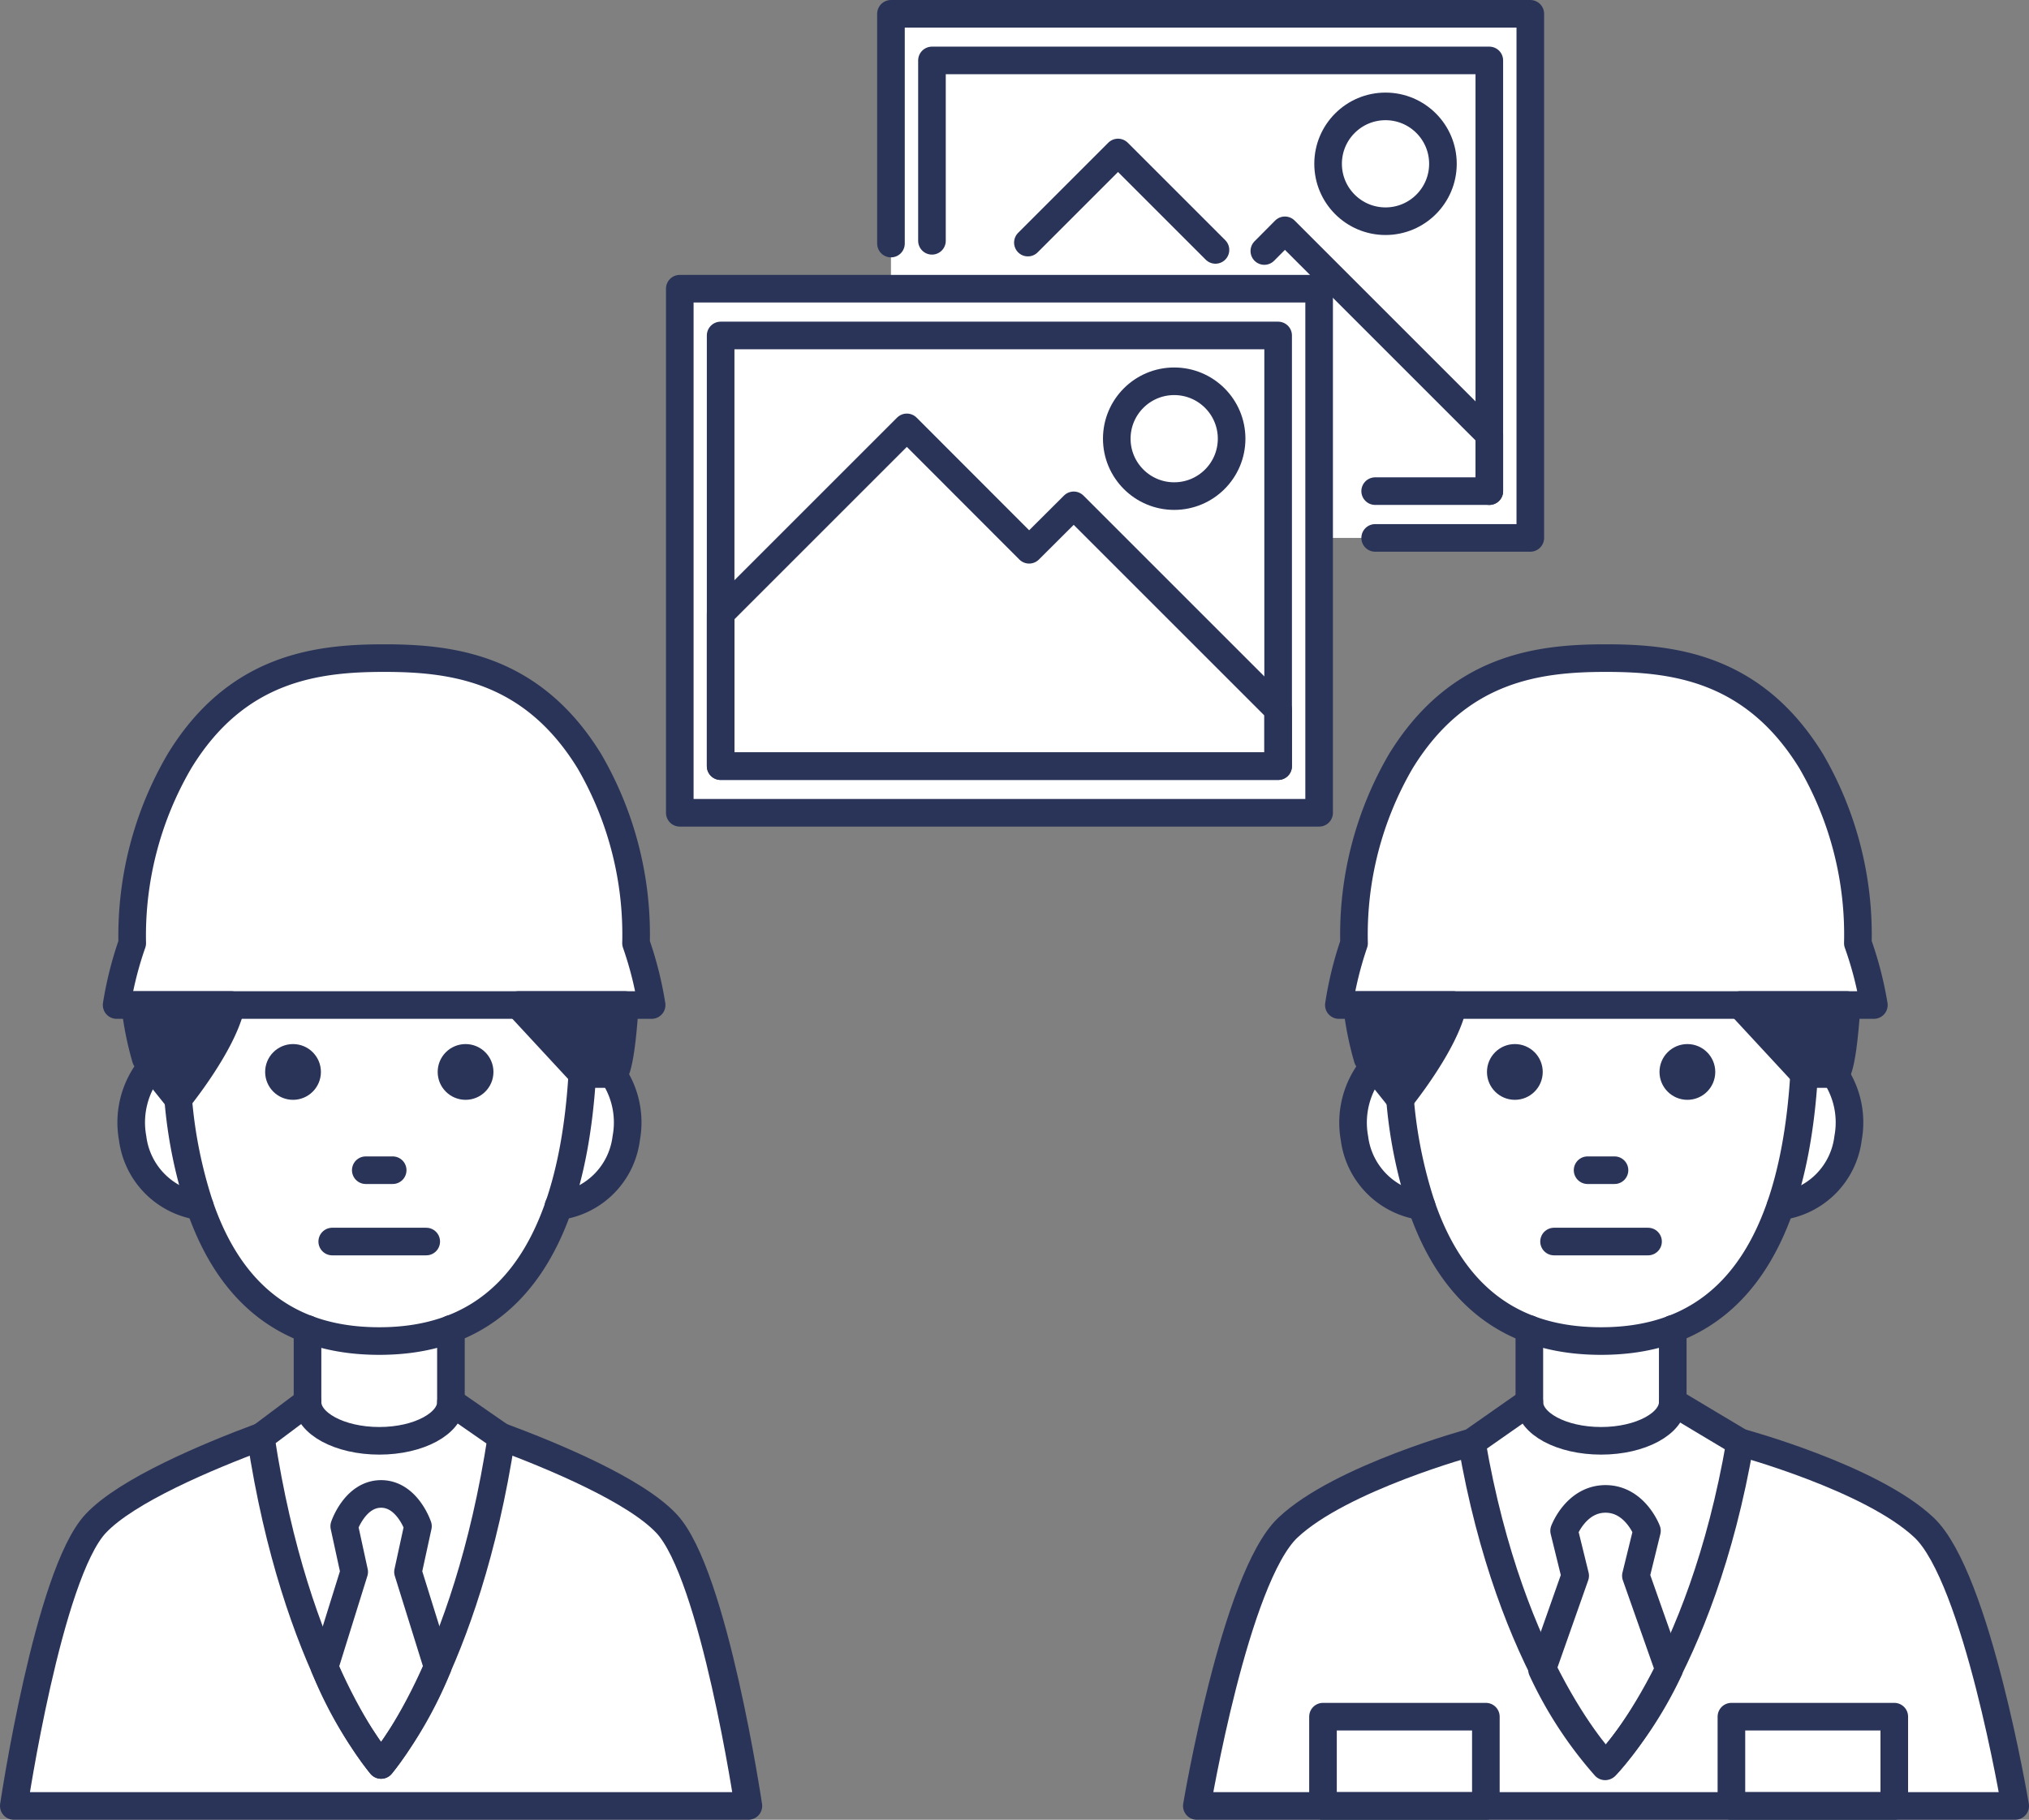 <svg xmlns="http://www.w3.org/2000/svg" viewBox="0 0 147 131.87"><rect x="0" y="0" width="147" height="131.87" fill="#808080" stroke="none"/><defs><style>.cls-1{fill:#fff;}.cls-2{fill:none;}.cls-2,.cls-3{stroke:#2a3458;stroke-linecap:round;stroke-linejoin:round;stroke-width:2px;}.cls-3,.cls-4{fill:#2a3458;}</style></defs><title>アセット 18-90</title><g id="レイヤー_2" data-name="レイヤー 2"><g id="line"><path class="cls-1" d="M48.29,110.41c-.14-.15-.29-.3-.46-.45a2.23,2.23,0,0,0-.24-.19,3.88,3.88,0,0,0-.31-.26c-.09-.08-.2-.15-.3-.23l-.31-.22-.37-.25-.3-.2-.4-.24-.32-.2-.42-.24-.35-.2-.42-.22-.39-.21-.44-.22-.38-.19-.47-.23-.38-.18-.47-.21-.39-.18-.44-.2-.42-.18-.4-.17-.45-.19-.4-.16-.43-.18-.4-.16-.41-.16-.39-.15-.39-.15-.36-.14-.34-.13h0l-.06,0-3.61-2.62V96.31a11.54,11.54,0,0,0,4.86-3.49,17.18,17.18,0,0,0,2.94-5.41,5.52,5.52,0,0,0,4.62-3.93,7.69,7.69,0,0,0,.25-1,6.25,6.25,0,0,0-1-4.69h0a42.08,42.08,0,0,0,.9-5h1.94a25.87,25.87,0,0,0-1.13-4.48A25,25,0,0,0,42.7,55.16c-4.17-6.79-10-7.47-14.87-7.47S17.14,48.37,13,55.16A25.05,25.05,0,0,0,9.58,68.35a25.87,25.87,0,0,0-1.13,4.48H9.79a23.46,23.46,0,0,0,.77,3.87l.45.56c-.1.11-.19.24-.28.36a6.18,6.18,0,0,0-1.12,4.86,6.37,6.37,0,0,0,.26,1h0a5.51,5.51,0,0,0,4.61,3.92h0a16.12,16.12,0,0,0,3.67,6.21,11.44,11.44,0,0,0,4.13,2.69v5.29l-3.34,2.5-.06,0h0l-1.39.53-.07,0-.7.28-.11,0-.63.26-.21.09-.57.24-.29.12-.48.21-.38.17-.41.19-.45.2-.39.19-.46.22-.38.19-.45.22c-.12.07-.24.14-.37.2l-.43.23a3.79,3.79,0,0,0-.34.2l-.43.24-.33.2-.39.24-.36.23-.31.21-.35.26-.26.2c-.13.09-.24.19-.35.28l-.2.17c-.17.15-.32.3-.46.45C3.49,114.08,1,130.87,1,130.87H54.22S51.73,114.08,48.29,110.41Z"/><polygon class="cls-1" points="110.87 1 64.55 1 64.55 20.93 49.25 20.93 49.25 58.9 95.56 58.9 95.56 38.98 110.87 38.98 110.87 1"/><path class="cls-1" d="M139.4,110.7c-3.84-3.61-13.33-6.18-13.33-6.18l-4.88-2.92V96.3c3.12-1.17,6-3.75,7.8-8.89a5.7,5.7,0,0,0,4.87-4.93,6.26,6.26,0,0,0-1-4.69c.05,0,.56.22.9-5h1.94a25.87,25.87,0,0,0-1.13-4.48,25,25,0,0,0-3.38-13.19c-4.17-6.79-10-7.47-14.87-7.47s-10.69.68-14.86,7.47A24.94,24.94,0,0,0,98.1,68.35,25.87,25.87,0,0,0,97,72.83h1.34a22.66,22.66,0,0,0,.77,3.87l.45.56a6.32,6.32,0,0,0-1.4,5.22A5.7,5.7,0,0,0,103,87.41c1.79,5.16,4.69,7.72,7.82,8.9h0v5.29l-4.17,2.92s-9.49,2.57-13.32,6.18-6.6,20.17-6.6,20.17H146S143.23,114.32,139.4,110.7Zm-6.51-32.91Z"/><polyline class="cls-2" points="64.55 17.65 64.55 1 110.87 1 110.87 38.98 99.63 38.98"/><polyline class="cls-2" points="67.52 17.45 67.52 4.38 107.9 4.38 107.9 35.59"/><polyline class="cls-2" points="88.06 18.11 81 11.05 74.47 17.58"/><polyline class="cls-2" points="99.63 35.59 107.9 35.59 107.9 31.5 93.09 16.69 91.6 18.19"/><circle class="cls-2" cx="100.38" cy="11.87" r="4.16"/><rect class="cls-2" x="49.25" y="20.92" width="46.32" height="37.98"/><rect class="cls-2" x="52.21" y="24.31" width="40.39" height="31.21"/><polygon class="cls-2" points="92.6 51.43 77.79 36.62 74.56 39.84 65.7 30.97 52.21 44.46 52.21 55.52 92.6 55.52 92.6 51.43"/><circle class="cls-2" cx="85.07" cy="31.79" r="4.16"/><path class="cls-2" d="M18.88,104.12c-3.79,1.41-9.7,3.88-11.95,6.29C3.49,114.08,1,130.87,1,130.87H54.22s-2.49-16.79-5.93-20.46c-2.25-2.41-8.16-4.88-11.95-6.29"/><path class="cls-2" d="M22.28,101.6l-3.39,2.54c2.54,16.79,8.72,23.76,8.72,23.76s6.17-7,8.72-23.76l-3.66-2.54"/><path class="cls-2" d="M22.28,96.31v5.29c0,1.55,2.33,2.81,5.2,2.81h0c2.87,0,5.19-1.26,5.19-2.81V96.3"/><path class="cls-2" d="M12.91,79.64a33.6,33.6,0,0,0,1.57,7.77c2.76,8,8.19,9.77,13,9.77,6.33,0,13.75-3.12,14.71-19.39"/><path class="cls-3" d="M45.27,72.83c-.36,5.45-.9,5-.9,5H42.19l-4.63-5Z"/><circle class="cls-4" cx="21.23" cy="77.68" r="2.02"/><circle class="cls-4" cx="33.73" cy="77.68" r="2.02"/><line class="cls-2" x1="26.5" y1="84.8" x2="28.45" y2="84.8"/><line class="cls-2" x1="24.07" y1="89.97" x2="30.88" y2="89.97"/><path class="cls-2" d="M31.71,120.81l-2.15-6.9.72-3.31s-.78-2.34-2.67-2.34-2.67,2.34-2.67,2.34l.72,3.31-2.15,6.9a29,29,0,0,0,4.1,7.09A29.41,29.41,0,0,0,31.71,120.81Z"/><path class="cls-2" d="M44.37,77.79a6.25,6.25,0,0,1,1,4.69,5.67,5.67,0,0,1-4.91,4.93"/><path class="cls-2" d="M14.48,87.41a5.7,5.7,0,0,1-4.87-4.93A6.32,6.32,0,0,1,11,77.26"/><path class="cls-3" d="M9.79,72.83a22.66,22.66,0,0,0,.77,3.87l2.35,2.94s3.26-4,3.84-6.81Z"/><path class="cls-2" d="M46.08,68.35A25,25,0,0,0,42.7,55.16c-4.17-6.79-10-7.47-14.87-7.47S17.14,48.37,13,55.16A25.05,25.05,0,0,0,9.58,68.35a25.87,25.87,0,0,0-1.13,4.48H47.21A25.87,25.87,0,0,0,46.08,68.35Z"/><path class="cls-2" d="M106.63,104.52s-9.49,2.57-13.32,6.18-6.6,20.17-6.6,20.17H146s-2.77-16.55-6.6-20.17-13.33-6.18-13.33-6.18"/><path class="cls-2" d="M110.8,101.6l-4.17,2.92c2.84,16.56,9.72,23.43,9.72,23.43s6.88-6.87,9.72-23.43l-4.88-2.92"/><path class="cls-2" d="M120.92,121l-2.4-6.81.8-3.26s-.86-2.31-3-2.31-3,2.31-3,2.31l.8,3.26-2.4,6.81a29,29,0,0,0,4.57,7A28.63,28.63,0,0,0,120.92,121Z"/><rect class="cls-2" x="95.85" y="124.4" width="11.8" height="6.47"/><rect class="cls-2" x="125.44" y="124.4" width="11.8" height="6.47"/><path class="cls-2" d="M110.8,96.31v5.29c0,1.55,2.32,2.81,5.2,2.81h0c2.87,0,5.19-1.26,5.19-2.81V96.3"/><path class="cls-2" d="M101.43,79.64A33.6,33.6,0,0,0,103,87.41c2.76,8,8.19,9.77,13,9.77,6.33,0,13.74-3.12,14.71-19.39"/><path class="cls-3" d="M133.79,72.83c-.36,5.45-.9,5-.9,5h-2.18l-4.63-5Z"/><circle class="cls-4" cx="109.75" cy="77.68" r="2.02"/><circle class="cls-4" cx="122.25" cy="77.68" r="2.02"/><line class="cls-2" x1="115.02" y1="84.8" x2="116.97" y2="84.8"/><line class="cls-2" x1="119.4" y1="89.97" x2="112.59" y2="89.97"/><path class="cls-2" d="M132.89,77.79a6.25,6.25,0,0,1,1,4.69A5.67,5.67,0,0,1,129,87.41"/><path class="cls-2" d="M103,87.41a5.7,5.7,0,0,1-4.87-4.93,6.32,6.32,0,0,1,1.4-5.22"/><path class="cls-3" d="M98.31,72.83a22.66,22.66,0,0,0,.77,3.87l2.35,2.94s3.26-4,3.84-6.81Z"/><path class="cls-2" d="M134.6,68.35a25,25,0,0,0-3.38-13.19c-4.17-6.79-10-7.47-14.87-7.47s-10.69.68-14.86,7.47A24.94,24.94,0,0,0,98.1,68.35,25.87,25.87,0,0,0,97,72.83h38.76A25.87,25.87,0,0,0,134.6,68.35Z"/></g></g></svg>